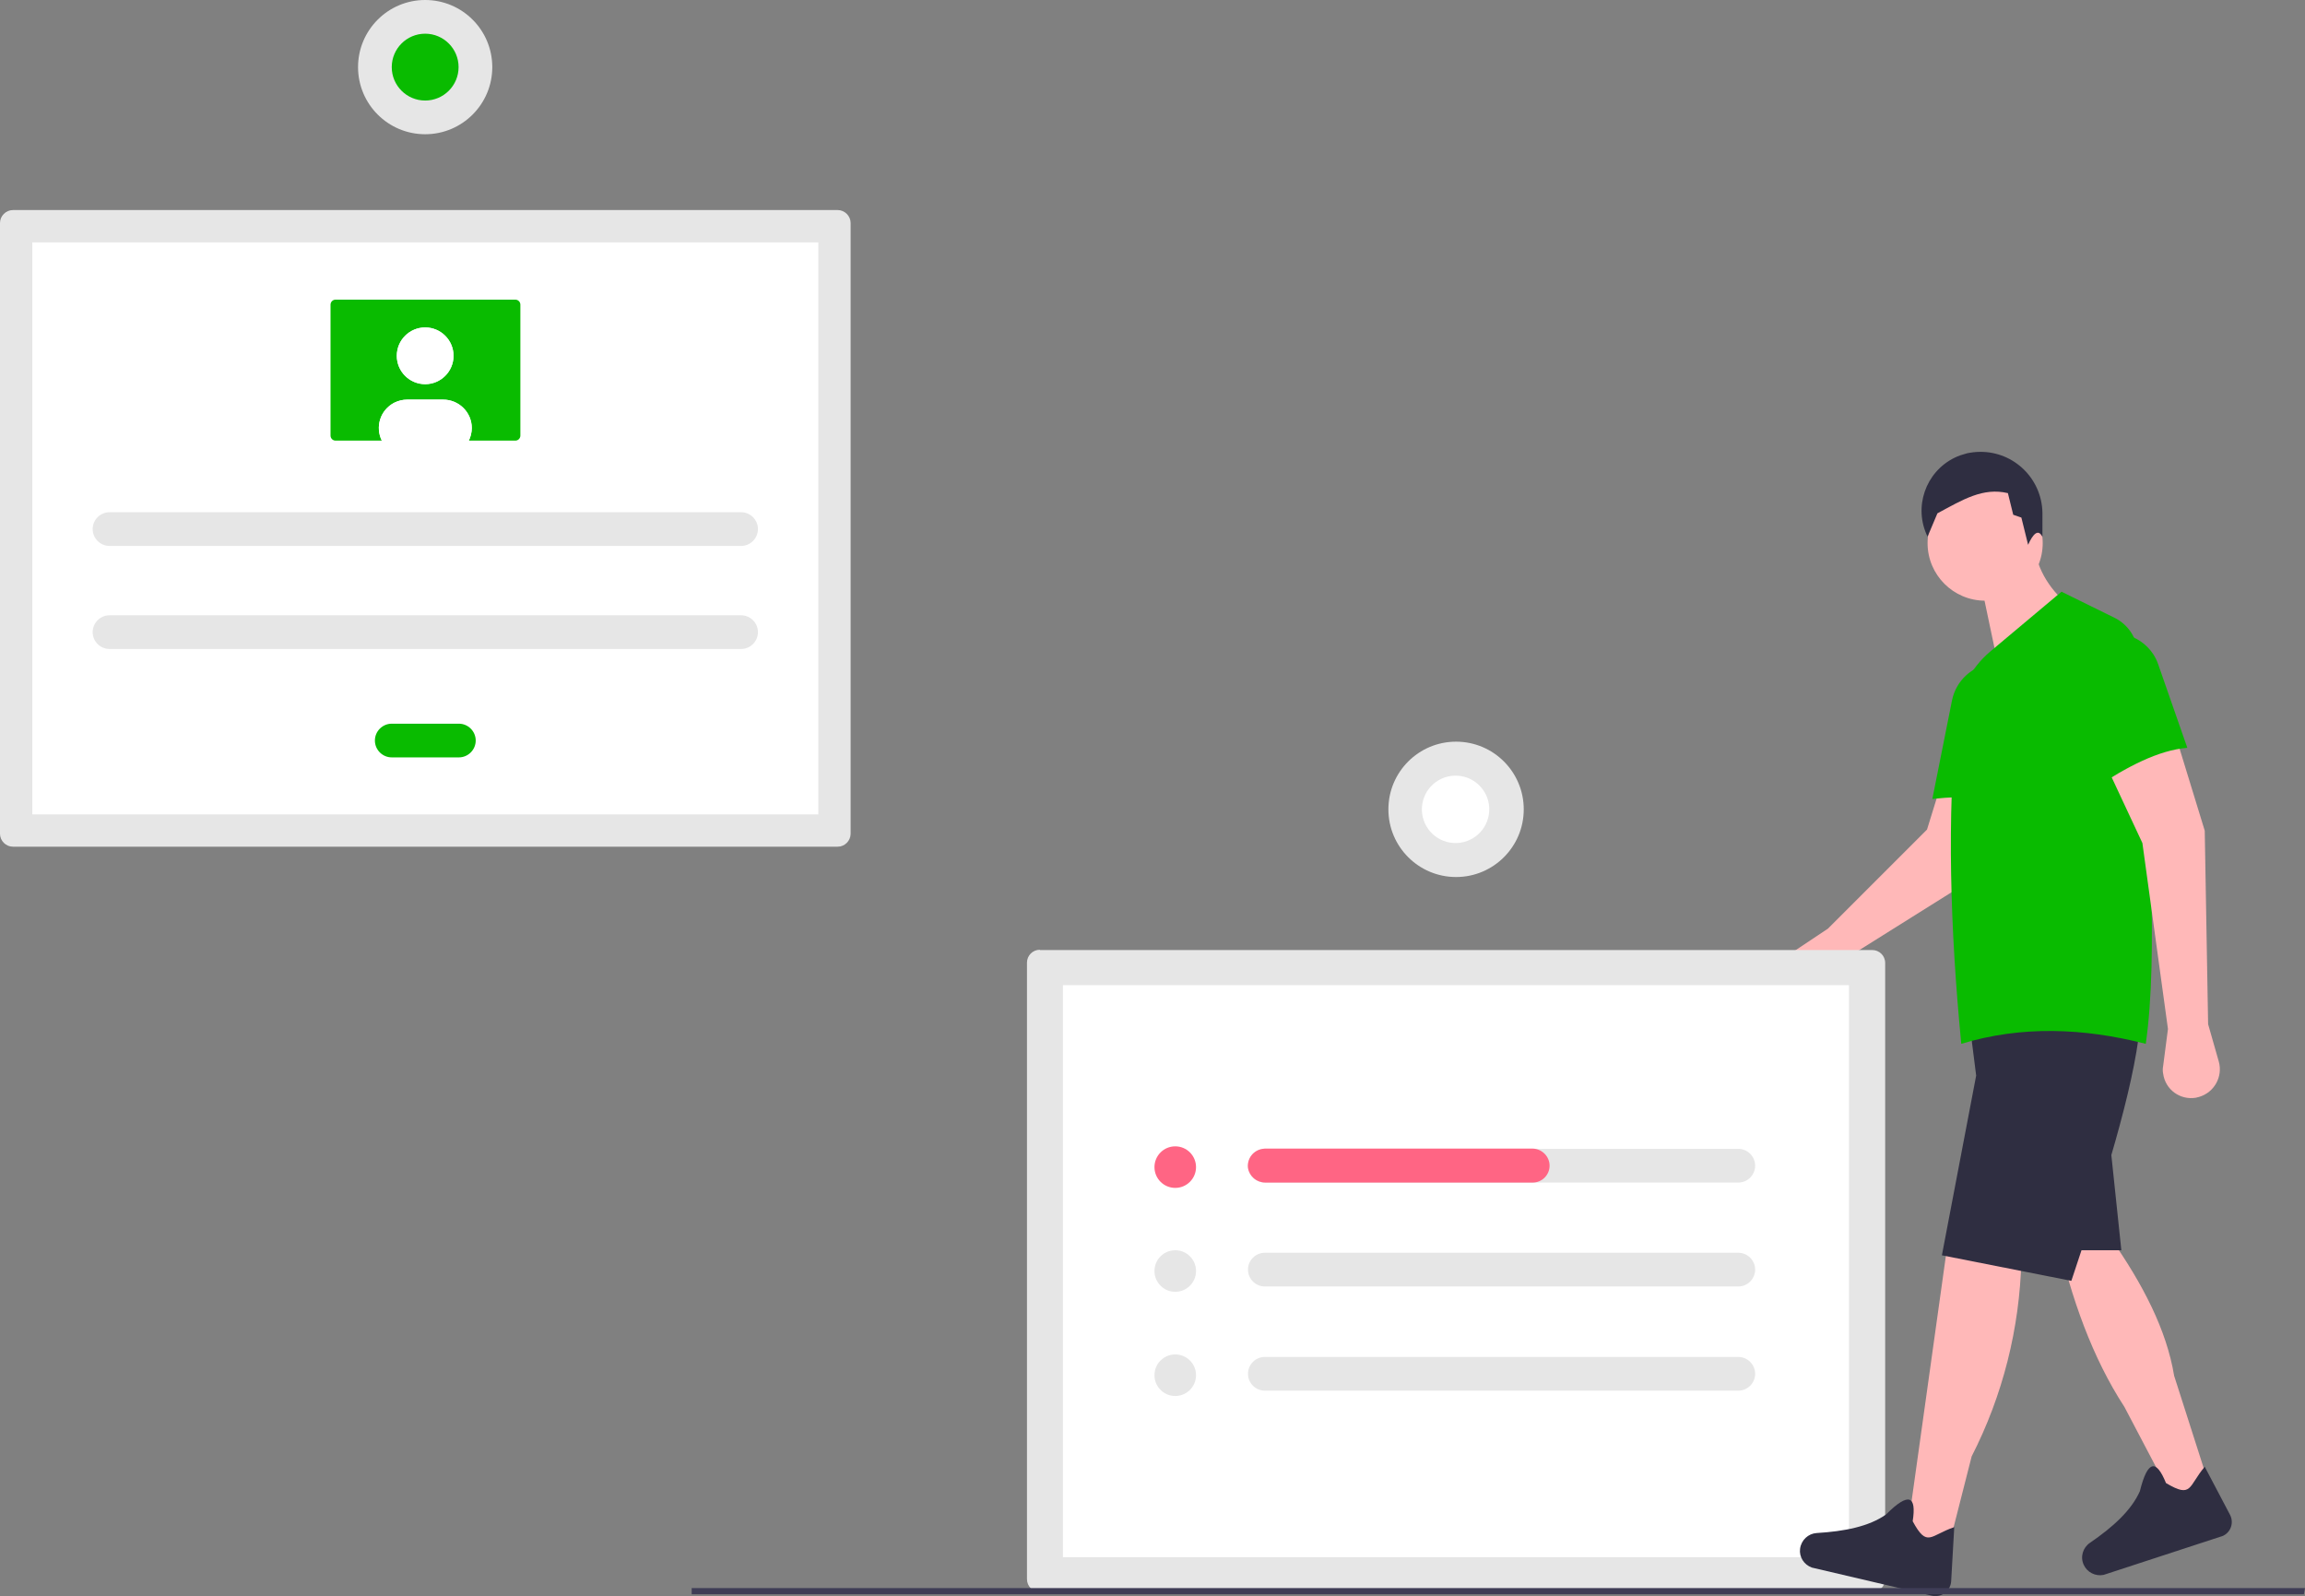 <?xml version="1.0" encoding="utf-8"?>
<!-- Generator: Adobe Illustrator 23.0.1, SVG Export Plug-In . SVG Version: 6.00 Build 0)  -->
<svg version="1.1" id="b71cf957-6104-44bf-a28a-c3091bf56141"
	 xmlns="http://www.w3.org/2000/svg" xmlns:xlink="http://www.w3.org/1999/xlink" x="0px" y="0px" viewBox="0 0 820.8 568.4"
	 style="enable-background:new 0 0 820.8 568.4;" xml:space="preserve">
<rect x="0" y="0" width="820.8" height="568.4" fill="#808080" stroke="none"/>
<style type="text/css">
	.st0{fill:#FFB8B8;}
	.st1{fill:#E6E6E6;}
	.st2{fill:#FFFFFF;}
	.st3{fill:#FF6584;}
	.st4{fill:#2F2E41;}
	.st5{fill:#09BB00;}
	.st6{fill:#3F3D56;}
</style>
<path class="st0" d="M661,339l-9.7,13.2c-2.7,3.7-7.7,4.9-11.8,2.8l0,0c-4.6-2.3-6.4-8-4.1-12.6c0.7-1.4,1.8-2.7,3.2-3.5l12.3-8.2
	l35.3-35.3l3.9-12.6h26.6l-13.9,30L661,339z"/>
<path class="st1" d="M370.3,338.2c-2.6,0-4.6,2.1-4.6,4.6v219.5c0,2.6,2.1,4.6,4.6,4.6h296.4c2.6,0,4.6-2.1,4.6-4.6V342.9
	c0-2.6-2.1-4.6-4.6-4.6H370.3z"/>
<path class="st2" d="M378.5,554.5h279.9V350.8H378.5V554.5z"/>
<path class="st1" d="M619,409.1H450.4c-3.3,0-6,2.7-6,6c0,3.3,2.7,6,6,6l0,0H619c3.3,0,6-2.7,6-6C625,411.8,622.3,409.1,619,409.1z"
	/>
<path class="st1" d="M450.4,446.1c-3.3,0-6,2.7-6,6c0,3.3,2.7,6,6,6l0,0H619c3.3,0,6-2.7,6-6c0-3.3-2.7-6-6-6H450.4z"/>
<path class="st1" d="M450.4,483.2c-3.3,0-6,2.7-6,6c0,3.3,2.7,6,6,6H619c3.3,0,6-2.7,6-6c0-3.3-2.7-6-6-6H450.4z"/>
<circle class="st3" cx="418.5" cy="415.6" r="7.4"/>
<circle class="st1" cx="418.5" cy="452.6" r="7.4"/>
<circle class="st1" cx="418.5" cy="489.7" r="7.4"/>
<path class="st3" d="M551.8,415.1L551.8,415.1c0,3.3-2.7,6-6,6h-95.2c-3.1,0-5.7-2.2-6.2-5.2c-0.4-3.3,1.9-6.3,5.2-6.8
	c0.3,0,0.5-0.1,0.8-0.1h95.4C549.1,409.1,551.8,411.8,551.8,415.1L551.8,415.1z"/>
<circle class="st1" cx="518.5" cy="288.2" r="24.1"/>
<ellipse transform="matrix(0.16 -0.987 0.987 0.16 150.911 753.848)" class="st2" cx="518.5" cy="288.2" rx="12" ry="12"/>
<path class="st0" d="M787.2,530.5l-12.2,5.7L756.5,501c-11.4-17.5-18.9-38.5-24.1-61.4l19.2,1.3c11.4,16.3,19.9,32.6,22.6,49
	L787.2,530.5z"/>
<polygon class="st4" points="755.4,445.2 731,445.2 731,403 750.6,399.5 "/>
<path class="st5" d="M724.1,285.9c-11.9-2.3-24-2.7-36-1.4l7-35.1c1.4-6.9,7-12.2,14-13.1l0,0c9-1.2,17.3,5.2,18.4,14.2
	c0.2,1.3,0.2,2.6,0,3.9L724.1,285.9z"/>
<circle class="st0" cx="706.9" cy="193.4" r="20.5"/>
<path class="st0" d="M738.4,217.1l-27,19.2l-7.2-34.2l20.2-8.1C725.3,203,730.2,210.6,738.4,217.1z"/>
<path class="st4" d="M727.3,191.2c-1.5-3.1-3.4-1-5.1,2.8l-2.4-9.7l-2.9-1l-1.9-7.7c-8.9-2.1-16,2.3-25.1,7.2l-3.5,8.3l0,0
	c-5.1-10.4-0.8-23,9.6-28.1c1.4-0.7,3-1.2,4.5-1.6c1.5-0.3,3.1-0.5,4.6-0.5l0,0c12.1-0.1,22,9.6,22.2,21.7c0,0.3,0,0.6,0,0.9
	L727.3,191.2z"/>
<path class="st4" d="M790.7,547.2l-41.6,13.6c-2.9,0.6-5.9-0.9-7.1-3.6l0,0c-1.3-2.8-0.3-6.1,2.2-7.8c8.2-5.6,14.8-11.6,17.8-18.4
	c2.8-11.3,5.9-11.3,9.3-2.9c9.4,5.6,7.9,1.1,13.8-5.8l9,17.1c1.4,2.7,0.4,6-2.3,7.4C791.4,547,791.1,547.1,790.7,547.2z"/>
<path class="st0" d="M692.3,557.1l-13.9-6.1l5-35.7l9.8-70.1l26.6,3.5c-0.6,24.3-6.6,48.2-17.7,69.9L692.3,557.1z"/>
<path class="st4" d="M737.6,456.1l-46.1-9.1l12.2-64l-2.2-17.4h60.5C759.7,388.1,749.2,421.4,737.6,456.1z"/>
<path class="st5" d="M764.1,371.7c-22.3-5.7-44.3-6.5-65.7,0c-4-41.3-5.1-80.7-1.6-117c0.8-8.8,5.1-16.9,11.8-22.6l25.5-21.4
	L753,220c5,2.5,8.2,7.5,8.3,13.1C765.4,288.1,768.6,340.4,764.1,371.7z"/>
<path class="st0" d="M786.3,364.7l3.8,13.3c1.5,5.4-1.6,11-7,12.6c-0.4,0.1-0.8,0.2-1.2,0.3l0,0c-5.6,0.9-10.8-2.9-11.6-8.5
	c-0.2-1-0.2-1.9,0-2.9l1.7-13.1l-9.1-66.2l-12.2-26.1l24.4-10.9l10,32.6L786.3,364.7z"/>
<path class="st4" d="M687.9,568.2l-42.7-10c-2.8-1-4.6-3.8-4.2-6.7l0,0c0.4-3.1,2.9-5.4,5.9-5.6c9.9-0.6,18.6-2.3,24.7-6.6
	c8.2-8.2,10.9-6.6,9.5,2.4c5.2,9.6,6.2,5,14.8,2.1l-1.1,19.3c-0.2,3-2.8,5.4-5.8,5.2C688.6,568.3,688.2,568.3,687.9,568.2z"/>
<path class="st5" d="M778.9,266.3c-10.3,0.8-21.6,6.8-33.1,14.4L737,246c-1.7-6.8,1.1-14,7-17.8l0,0c7.6-5,17.8-2.8,22.8,4.8
	c0.7,1.1,1.3,2.3,1.7,3.5L778.9,266.3z"/>
<path class="st1" d="M4.6,74.8c-2.5,0-4.6,2.1-4.6,4.6v217.5c0,2.5,2.1,4.6,4.6,4.6h293.7c2.5,0,4.6-2.1,4.6-4.6V79.4
	c0-2.5-2.1-4.6-4.6-4.6L4.6,74.8z"/>
<path class="st2" d="M11.5,290h279.9V86.3H11.5V290z"/>
<path class="st1" d="M39,182.4c-3.3,0-6,2.7-6,6s2.7,6,6,6h224.9c3.3,0,6-2.7,6-6s-2.7-6-6-6H39z"/>
<path class="st1" d="M39,219.1c-3.3,0-6,2.7-6,6s2.7,6,6,6h224.9c3.3,0,6-2.7,6-6s-2.7-6-6-6H39z"/>
<path class="st5" d="M139.5,257.7c-3.3,0-6,2.7-6,6s2.7,6,6,6h23.9c3.3,0,6-2.7,6-6s-2.7-6-6-6H139.5z"/>
<path class="st5" d="M119.5,106.7c-1,0-1.8,0.8-1.8,1.8v46.6c0,1,0.8,1.8,1.8,1.8h64c1,0,1.8-0.8,1.8-1.8v-46.6c0-1-0.8-1.8-1.8-1.8
	H119.5z"/>
<circle class="st2" cx="151.4" cy="126.7" r="10.1"/>
<path class="st2" d="M168,152.4c0,1.6-0.4,3.2-1.1,4.6H136c-2.5-5-0.6-11,4.4-13.6c1.4-0.7,3-1.1,4.6-1.1h12.8
	C163.4,142.3,168,146.8,168,152.4C168,152.3,168,152.3,168,152.4z"/>
<circle class="st2" cx="151.4" cy="126.7" r="10.1"/>
<path class="st2" d="M168,152.4c0,1.6-0.4,3.2-1.1,4.6H136c-2.5-5-0.6-11,4.4-13.6c1.4-0.7,3-1.1,4.6-1.1h12.8
	C163.4,142.3,168,146.8,168,152.4C168,152.3,168,152.3,168,152.4z"/>
<circle class="st1" cx="151.4" cy="23.9" r="23.9"/>
<circle class="st5" cx="151.4" cy="23.9" r="11.9"/>
<polygon class="st6" points="820.4,567.7 246.3,567.7 246.3,565.5 820.8,565.5 "/>
</svg>
